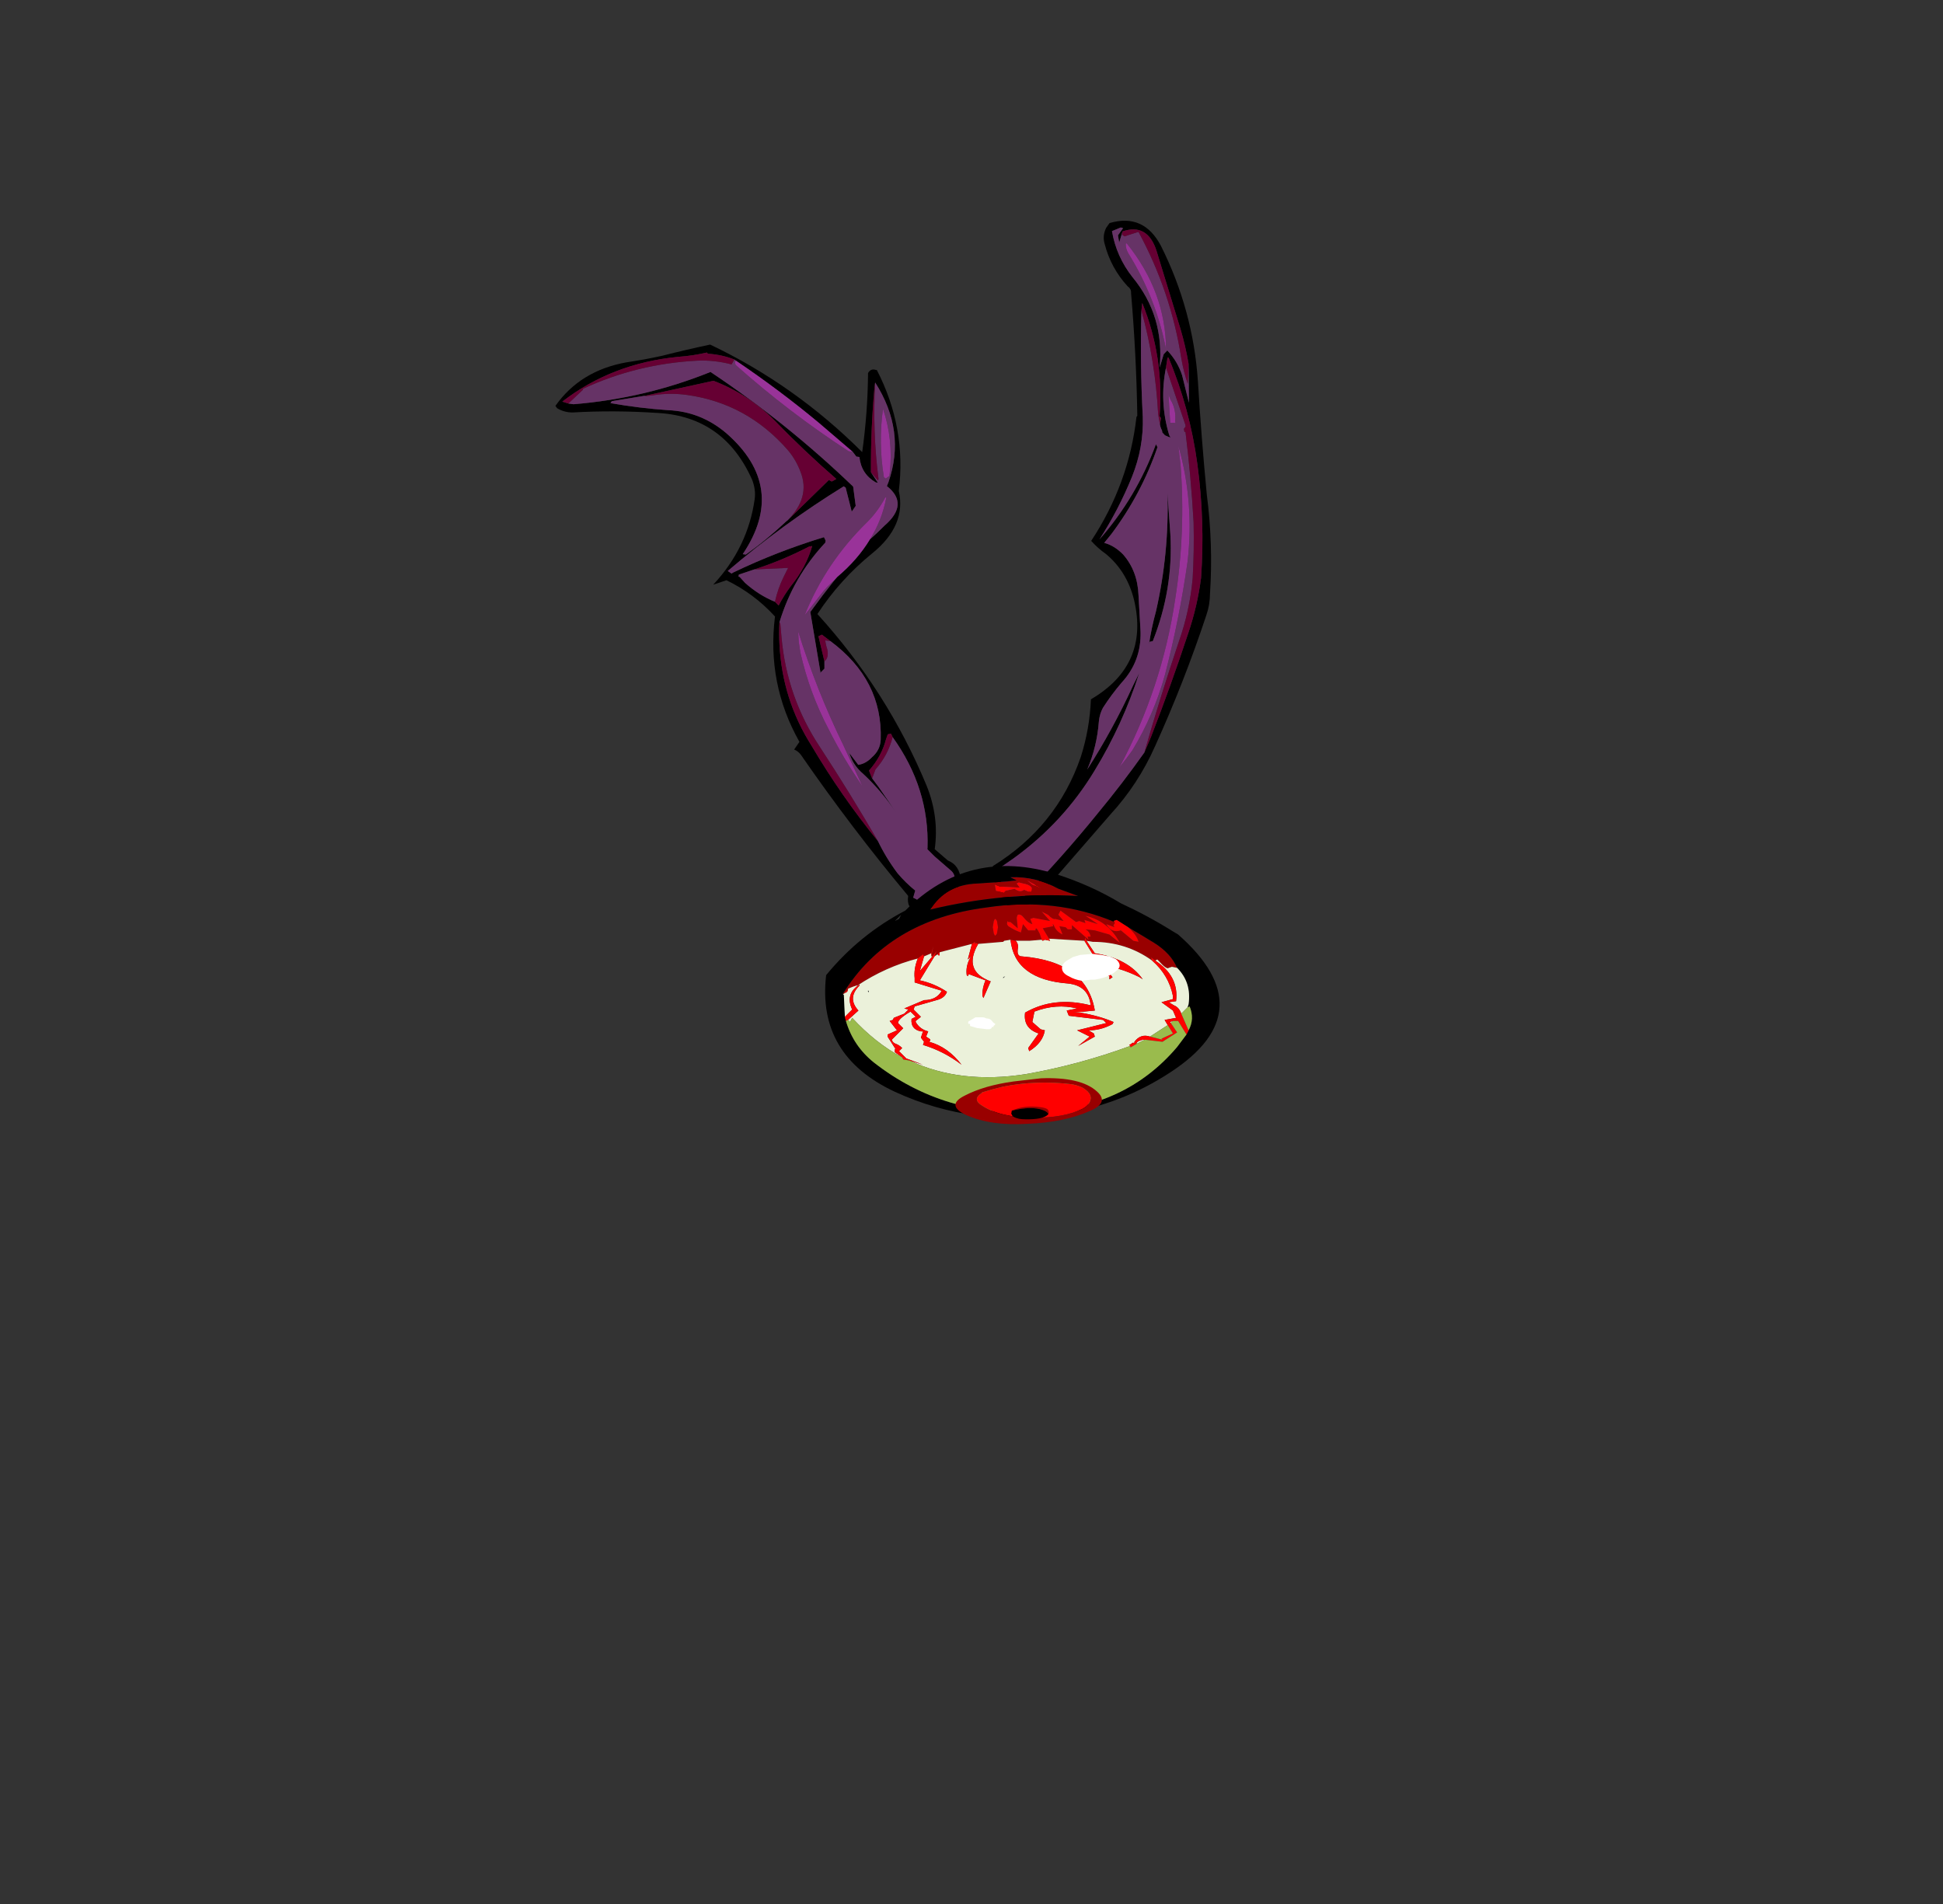 <?xml version="1.0" encoding="UTF-8" standalone="no"?>
<svg xmlns:ffdec="https://www.free-decompiler.com/flash" xmlns:xlink="http://www.w3.org/1999/xlink" ffdec:objectType="frame" height="640.05px" width="653.0px" xmlns="http://www.w3.org/2000/svg">
  <rect width="100%" height="100%" fill="#333333" stroke="none"/>
  <g transform="matrix(1.0, 0.0, 0.0, 1.0, 345.2, 387.6)">
    <use ffdec:characterId="28" height="222.6" transform="matrix(0.985, -0.169, 0.169, 0.985, -46.837, -300.192)" width="96.6" xlink:href="#sprite0"/>
    <use ffdec:characterId="26" height="179.2" transform="matrix(0.99, 0.139, -0.139, 0.99, -154.7, -278.55)" width="157.15" xlink:href="#sprite1"/>
    <use ffdec:characterId="44" height="12.1" transform="matrix(7.0, 0.0, 0.0, 7.0, -67.9, -96.6)" width="18.95" xlink:href="#shape2"/>
    <use ffdec:characterId="33" height="37.1" transform="matrix(0.986, -0.005, 0.049, 0.415, -25.053, -25.028)" width="50.05" xlink:href="#sprite2"/>
    <use ffdec:characterId="16" height="19.6" transform="matrix(0.03, -0.172, 0.647, -0.047, -5.757, -10.887)" width="25.55" xlink:href="#sprite3"/>
    <use ffdec:characterId="18" height="24.5" transform="matrix(1.731, 0.0, 0.0, 1.033, -19.8, -67.0)" width="29.4" xlink:href="#sprite4"/>
  </g>
  <defs>
    <g id="sprite0" transform="matrix(1.0, 0.0, 0.0, 1.0, 48.3, 111.65)">
      <use ffdec:characterId="27" height="31.8" transform="matrix(7.0, 0.0, 0.0, 7.0, -48.3, -111.65)" width="13.8" xlink:href="#shape0"/>
    </g>
    <g id="shape0" transform="matrix(1.0, 0.0, 0.0, 1.0, 6.9, 15.95)">
      <path d="M4.45 -15.4 L4.2 -14.9 4.2 -15.25 4.5 -15.55 4.4 -15.6 3.95 -15.5 Q3.95 -14.25 4.55 -13.15 5.75 -11.05 5.1 -8.65 L5.4 -9.25 5.6 -9.4 Q6.0 -8.8 6.1 -8.1 L6.2 -6.75 6.5 -8.6 Q6.5 -9.45 6.4 -10.3 L5.9 -14.2 Q5.7 -15.6 4.45 -15.4 M3.9 -15.9 Q5.6 -16.1 6.15 -14.4 7.15 -11.1 6.8 -7.7 6.5 -4.95 6.3 -2.25 6.2 0.15 5.65 2.45 5.55 3.0 5.3 3.45 3.7 6.45 1.8 9.25 0.7 10.9 -0.85 12.1 L-4.7 15.25 Q-5.25 15.7 -5.9 15.85 -6.25 15.9 -6.5 15.55 -7.05 14.7 -6.85 13.6 -3.5 12.25 -1.8 9.15 -1.15 7.9 -0.85 6.5 2.2 5.35 2.0 2.15 1.9 0.75 1.05 -0.25 0.7 -0.6 0.45 -1.0 2.7 -3.4 3.6 -6.5 L3.65 -6.55 Q4.1 -9.45 4.35 -12.4 4.4 -12.6 4.25 -12.75 3.6 -13.75 3.5 -14.95 3.45 -15.35 3.7 -15.7 L3.9 -15.9 M4.65 -5.95 L4.75 -6.25 4.7 -6.35 Q5.4 -9.1 4.8 -11.85 L4.7 -11.5 Q4.2 -9.0 3.9 -6.45 3.7 -5.0 2.9 -3.7 2.0 -2.25 0.85 -1.0 2.95 -2.7 4.3 -5.05 L4.35 -4.9 Q3.2 -2.8 1.45 -1.15 L1.05 -0.8 Q1.5 -0.6 1.85 -0.1 2.4 0.8 2.25 1.95 L2.05 3.7 Q1.85 5.1 0.75 5.95 0.15 6.45 -0.35 7.0 -0.55 7.25 -0.65 7.6 -0.95 8.8 -1.6 9.8 -0.05 8.1 1.25 6.2 L1.65 5.65 Q0.45 7.95 -1.25 9.9 -3.15 12.1 -5.8 13.4 L-6.55 13.75 -6.6 14.2 Q-6.6 14.5 -6.5 14.85 -6.35 15.2 -6.1 15.5 -5.95 15.65 -5.75 15.55 L-5.7 15.35 Q-3.5 13.75 -1.45 11.95 -0.05 10.75 1.25 9.45 L1.7 8.75 Q3.05 6.5 4.3 4.15 4.95 2.95 5.35 1.65 6.0 -1.0 6.1 -3.75 6.2 -6.45 5.6 -9.05 L5.55 -9.05 5.4 -8.6 Q4.8 -7.05 5.0 -5.4 5.0 -5.35 5.05 -5.25 L4.95 -5.3 4.8 -5.4 4.7 -5.55 4.7 -5.65 Q4.65 -5.8 4.65 -5.95 M4.45 -2.65 L4.25 -0.65 Q3.95 1.95 2.55 4.25 L2.4 4.25 2.35 4.35 Q2.6 3.6 2.95 2.85 4.05 0.2 4.45 -2.65" fill="#000000" fill-rule="evenodd" stroke="none"/>
      <path d="M6.5 -8.6 L6.2 -6.75 6.1 -8.1 Q6.0 -8.8 5.6 -9.4 L5.4 -9.25 5.1 -8.65 Q5.75 -11.05 4.55 -13.15 3.95 -14.25 3.95 -15.5 L4.4 -15.6 4.5 -15.55 4.2 -15.25 4.2 -14.9 4.45 -15.4 4.4 -15.25 4.5 -15.15 5.2 -15.25 Q6.25 -12.15 6.2 -8.9 6.2 -8.25 6.3 -7.65 L6.5 -8.6 M4.55 -14.8 L4.5 -14.8 Q4.45 -14.55 4.55 -14.3 5.5 -11.95 5.55 -9.45 6.0 -12.2 4.55 -14.8 M4.7 -11.5 Q4.95 -9.0 4.65 -6.45 L4.65 -5.95 Q4.65 -5.8 4.7 -5.65 L4.7 -5.55 4.8 -5.4 4.95 -5.3 5.05 -5.25 Q5.0 -5.35 5.0 -5.4 4.8 -7.05 5.4 -8.6 L5.85 -5.75 5.85 -5.65 5.75 -5.55 5.75 -5.4 5.8 -5.4 Q5.7 -3.25 5.45 -1.05 5.25 0.3 4.95 1.6 4.55 3.1 3.8 4.45 2.45 6.95 1.25 9.45 -0.05 10.75 -1.45 11.95 -3.5 13.75 -5.7 15.35 L-5.75 15.55 Q-5.95 15.65 -6.1 15.5 -6.35 15.2 -6.5 14.85 -6.6 14.5 -6.6 14.2 L-6.55 13.75 -5.8 13.4 Q-3.15 12.1 -1.25 9.9 0.45 7.95 1.65 5.65 L1.25 6.2 Q-0.05 8.1 -1.6 9.8 -0.95 8.8 -0.65 7.6 -0.55 7.25 -0.35 7.0 0.15 6.45 0.75 5.95 1.85 5.1 2.05 3.7 L2.25 1.95 Q2.4 0.8 1.85 -0.1 1.5 -0.6 1.05 -0.8 L1.45 -1.15 Q3.2 -2.8 4.35 -4.9 L4.3 -5.05 Q2.95 -2.7 0.85 -1.0 2.0 -2.25 2.9 -3.7 3.7 -5.0 3.9 -6.45 4.2 -9.0 4.7 -11.5 M5.55 -9.05 L5.6 -9.05 5.55 -9.05 M5.15 -5.95 L5.4 -5.9 5.4 -6.0 Q5.55 -6.55 5.35 -7.05 L5.3 -7.3 5.15 -5.95 M5.35 -4.8 L5.3 -3.9 Q5.0 -0.65 3.95 2.45 2.6 6.55 -0.05 9.95 0.35 9.6 0.7 9.25 2.0 7.75 2.85 5.95 4.0 3.4 4.85 0.75 5.65 -2.0 5.35 -4.8 M4.45 -2.65 Q4.05 0.2 2.95 2.85 2.6 3.6 2.35 4.35 L2.4 4.25 2.55 4.25 Q3.95 1.95 4.25 -0.65 L4.45 -2.65" fill="#663366" fill-rule="evenodd" stroke="none"/>
      <path d="M4.45 -15.4 Q5.7 -15.6 5.9 -14.2 L6.4 -10.3 Q6.5 -9.45 6.5 -8.6 L6.3 -7.65 Q6.2 -8.25 6.2 -8.9 6.25 -12.15 5.2 -15.25 L4.5 -15.15 4.4 -15.25 4.45 -15.4 M4.7 -11.5 L4.8 -11.85 Q5.4 -9.1 4.7 -6.35 L4.75 -6.25 4.65 -5.95 4.65 -6.45 Q4.95 -9.0 4.7 -11.5 M5.4 -8.6 L5.55 -9.05 5.6 -9.05 Q6.2 -6.45 6.1 -3.75 6.0 -1.0 5.35 1.65 4.95 2.95 4.3 4.15 3.05 6.5 1.7 8.75 L1.25 9.45 Q2.45 6.95 3.8 4.45 4.55 3.1 4.95 1.6 5.25 0.3 5.45 -1.05 5.7 -3.25 5.8 -5.4 L5.75 -5.4 5.75 -5.55 5.85 -5.65 5.85 -5.75 5.4 -8.6" fill="#660033" fill-rule="evenodd" stroke="none"/>
      <path d="M4.55 -14.8 Q6.0 -12.2 5.55 -9.45 5.5 -11.95 4.55 -14.3 4.45 -14.55 4.5 -14.8 L4.55 -14.8 M5.15 -5.95 L5.3 -7.3 5.35 -7.05 Q5.55 -6.55 5.4 -6.0 L5.4 -5.9 5.15 -5.95 M5.35 -4.8 Q5.65 -2.0 4.85 0.75 4.0 3.4 2.85 5.95 2.0 7.75 0.7 9.25 0.35 9.6 -0.05 9.95 2.6 6.55 3.95 2.45 5.0 -0.65 5.3 -3.9 L5.35 -4.8" fill="#993399" fill-rule="evenodd" stroke="none"/>
    </g>
    <g id="sprite1" transform="matrix(1.0, 0.0, 0.0, 1.0, 0.0, 0.0)">
      <use ffdec:characterId="25" height="25.6" transform="matrix(7.0, 0.0, 0.0, 7.0, 0.0, 0.0)" width="22.45" xlink:href="#shape1"/>
    </g>
    <g id="shape1" transform="matrix(1.0, 0.0, 0.0, 1.0, 0.0, 0.0)">
      <path d="M15.0 0.1 L15.05 0.1 Q16.85 2.65 16.9 5.7 17.5 7.3 16.05 8.85 14.7 10.3 13.85 12.1 17.7 15.3 20.2 19.55 21.0 20.95 21.0 22.5 L21.7 22.95 Q22.3 23.1 22.45 23.8 L22.35 24.3 22.25 24.3 Q21.65 25.1 20.8 25.6 L20.65 25.6 20.7 25.5 20.65 25.5 20.65 25.55 20.55 25.5 Q20.05 25.55 20.05 24.9 16.9 22.05 14.0 18.9 13.85 18.75 13.65 18.7 L13.85 18.3 Q11.9 15.75 11.85 12.5 10.7 11.55 9.3 11.1 L8.7 11.4 Q10.1 9.4 10.1 7.05 10.1 6.6 9.85 6.15 8.1 3.35 4.95 3.6 2.85 3.75 0.85 4.15 0.45 4.2 0.1 4.05 L0.0 3.95 Q0.95 2.1 3.1 1.4 3.95 1.15 4.75 0.85 5.85 0.4 6.95 0.0 11.25 1.35 14.9 4.1 14.9 2.2 14.65 0.3 14.75 0.05 15.0 0.1 M15.05 0.7 L15.05 0.9 Q15.15 2.95 15.45 5.0 L15.85 5.45 15.75 5.45 Q15.0 5.15 14.8 4.35 L14.65 4.35 14.45 4.15 12.65 3.0 Q10.55 1.7 8.3 0.6 L8.2 0.55 Q7.6 0.4 6.9 0.45 L6.85 0.4 Q6.2 0.65 5.5 0.8 2.4 1.55 0.3 3.7 L0.6 3.75 0.85 3.75 Q4.2 3.0 7.15 1.3 11.1 3.2 14.7 5.8 L14.95 6.7 14.8 7.0 14.35 5.9 14.25 5.85 Q11.6 8.05 9.3 10.65 L9.5 10.75 9.55 10.7 Q11.5 9.4 13.65 8.4 L13.75 8.55 13.75 8.65 Q12.45 10.5 12.1 12.75 12.15 13.3 12.25 13.8 12.75 16.4 14.45 18.4 16.2 20.6 18.25 22.5 18.75 23.25 19.4 23.9 19.85 24.3 20.35 24.6 L20.3 24.95 20.45 25.0 Q20.8 25.2 21.05 25.0 21.55 24.65 21.95 24.25 L22.0 24.1 21.95 23.95 22.15 23.85 Q22.15 23.55 21.9 23.4 L21.05 22.85 20.65 22.55 20.65 22.5 Q20.35 19.65 18.25 17.45 L18.15 17.3 18.0 17.35 17.95 17.6 Q17.85 18.45 17.35 19.2 L17.55 19.55 17.9 19.9 18.5 20.55 18.9 21.0 Q18.1 20.1 17.1 19.4 16.55 19.05 16.3 18.5 L16.8 19.0 Q17.15 18.9 17.4 18.55 17.75 18.15 17.7 17.65 17.4 14.8 14.65 13.3 L14.2 13.05 14.05 13.15 14.5 14.3 14.55 14.65 14.4 14.85 14.4 14.9 13.5 12.05 Q13.95 11.2 14.45 10.35 L14.55 10.2 Q15.4 9.25 15.85 8.2 16.15 7.85 16.45 7.45 17.5 6.25 16.3 5.55 L16.35 5.35 Q16.85 2.8 15.05 0.7 M14.2 13.05 L14.2 13.05 M11.8 7.85 L13.5 5.65 13.65 5.7 13.85 5.55 Q12.15 4.45 10.55 3.2 9.1 2.1 7.35 1.7 L4.25 2.85 2.65 3.35 2.6 3.45 Q4.0 3.5 5.4 3.4 6.95 3.25 8.3 4.1 11.6 6.25 9.9 9.75 L10.05 9.75 Q10.95 8.9 11.75 7.9 L11.8 7.85 M11.75 11.8 L11.95 11.95 Q12.15 11.4 12.4 10.95 13.0 9.95 13.15 8.9 L13.0 8.95 Q11.8 9.8 10.55 10.4 L9.85 10.75 9.85 10.85 9.9 10.85 10.2 11.1 Q10.95 11.6 11.75 11.8" fill="#000000" fill-rule="evenodd" stroke="none"/>
      <path d="M15.05 0.7 Q16.85 2.8 16.35 5.35 L16.3 5.55 Q17.5 6.25 16.45 7.45 16.15 7.85 15.85 8.2 16.3 7.2 16.35 6.1 L16.3 6.1 Q16.05 6.8 15.6 7.4 13.9 9.6 13.25 12.25 L13.85 11.2 Q14.1 10.75 14.45 10.35 13.95 11.2 13.5 12.05 L14.4 14.9 14.4 14.85 14.55 14.65 14.5 14.3 Q14.7 14.1 14.55 13.7 14.45 13.5 14.4 13.3 L14.65 13.3 Q17.4 14.8 17.7 17.65 17.75 18.15 17.4 18.55 17.15 18.9 16.8 19.0 L16.3 18.5 Q16.55 19.05 17.1 19.4 18.1 20.1 18.9 21.0 L18.5 20.55 17.9 19.9 17.55 19.55 17.65 19.1 Q18.15 18.35 18.25 17.45 20.35 19.65 20.65 22.5 L20.65 22.55 21.05 22.85 21.9 23.4 Q22.15 23.55 22.15 23.85 L21.95 23.95 22.0 24.1 21.95 24.25 Q21.55 24.65 21.05 25.0 20.8 25.2 20.45 25.0 L20.3 24.95 20.35 24.6 Q19.85 24.3 19.4 23.9 18.75 23.25 18.25 22.5 16.6 20.4 14.85 18.4 12.95 16.25 12.3 13.45 L12.15 12.8 12.1 12.75 Q12.45 10.5 13.75 8.65 L13.75 8.55 13.65 8.4 Q11.5 9.4 9.55 10.7 L9.5 10.75 9.3 10.65 Q11.6 8.05 14.25 5.85 L14.35 5.9 14.8 7.0 14.95 6.7 14.7 5.8 Q11.1 3.2 7.15 1.3 4.2 3.0 0.85 3.75 L0.6 3.75 1.2 3.0 1.2 2.95 Q3.6 1.4 6.45 0.85 7.25 0.7 8.1 0.8 L8.2 0.55 8.3 0.6 Q8.25 0.6 8.25 0.7 L8.3 0.8 Q11.15 2.7 14.25 4.15 L14.45 4.15 14.65 4.35 14.8 4.35 Q15.0 5.15 15.75 5.45 L15.85 5.45 15.45 5.0 15.85 5.35 15.85 5.25 Q15.25 3.05 15.05 0.7 M11.8 7.85 L11.75 7.9 Q10.95 8.9 10.05 9.75 L9.9 9.75 Q11.6 6.25 8.3 4.1 6.95 3.25 5.4 3.4 4.0 3.5 2.6 3.45 L2.65 3.35 4.25 2.85 4.15 2.9 4.55 2.8 Q5.35 2.55 6.2 2.55 9.1 2.55 11.35 4.5 11.8 4.9 12.1 5.45 12.75 6.6 11.8 7.85 M16.35 5.05 L16.35 4.9 Q16.3 3.3 15.6 1.9 15.6 3.55 16.1 5.15 L16.2 5.2 16.35 5.05 M10.55 10.4 L12.15 10.1 12.0 10.55 Q11.8 11.15 11.75 11.8 10.95 11.6 10.2 11.1 L9.9 10.85 9.85 10.85 9.85 10.75 10.55 10.4 M13.15 13.55 L13.3 14.05 Q14.0 15.9 15.15 17.5 16.05 18.8 17.15 20.0 L15.95 18.15 Q14.3 15.7 13.05 13.05 L13.15 13.55" fill="#663366" fill-rule="evenodd" stroke="none"/>
      <path d="M15.45 5.0 Q15.15 2.95 15.05 0.9 L15.05 0.7 Q15.25 3.05 15.85 5.25 L15.85 5.35 15.45 5.0 M14.5 14.3 L14.05 13.15 14.2 13.05 14.65 13.3 14.4 13.3 Q14.45 13.5 14.55 13.7 14.7 14.1 14.5 14.3 M17.55 19.55 L17.35 19.2 Q17.85 18.45 17.95 17.6 L18.0 17.35 18.15 17.3 18.25 17.45 Q18.15 18.35 17.65 19.1 L17.55 19.55 M18.25 22.5 Q16.2 20.6 14.45 18.4 12.75 16.4 12.25 13.8 12.15 13.3 12.1 12.75 L12.15 12.8 12.3 13.45 Q12.95 16.25 14.85 18.4 16.6 20.4 18.25 22.5 M0.6 3.75 L0.3 3.7 Q2.4 1.55 5.5 0.8 6.2 0.65 6.85 0.4 L6.9 0.45 Q7.6 0.4 8.2 0.55 L8.1 0.8 Q7.25 0.7 6.45 0.85 3.6 1.4 1.2 2.95 L1.2 3.0 0.6 3.75 M4.25 2.85 L7.35 1.7 Q9.1 2.1 10.55 3.2 12.15 4.45 13.85 5.55 L13.65 5.7 13.5 5.65 11.8 7.85 Q12.75 6.6 12.1 5.45 11.8 4.9 11.35 4.5 9.1 2.55 6.2 2.55 5.35 2.55 4.55 2.8 L4.15 2.9 4.25 2.85 M10.55 10.4 Q11.8 9.8 13.0 8.95 L13.15 8.9 Q13.0 9.95 12.4 10.95 12.15 11.4 11.95 11.95 L11.75 11.8 Q11.8 11.15 12.0 10.55 L12.15 10.1 10.55 10.4" fill="#660033" fill-rule="evenodd" stroke="none"/>
      <path d="M15.85 8.2 Q15.4 9.25 14.55 10.2 L14.45 10.35 Q14.1 10.75 13.85 11.2 L13.25 12.25 Q13.9 9.6 15.6 7.4 16.05 6.8 16.3 6.1 L16.35 6.1 Q16.3 7.2 15.85 8.2 M8.3 0.6 Q10.55 1.7 12.65 3.0 L14.45 4.15 14.25 4.15 Q11.15 2.7 8.3 0.8 L8.25 0.7 Q8.25 0.6 8.3 0.6 M16.35 5.05 L16.2 5.2 16.1 5.15 Q15.6 3.55 15.6 1.9 16.3 3.3 16.35 4.9 L16.35 5.05 M13.15 13.55 L13.05 13.05 Q14.3 15.7 15.95 18.15 L17.15 20.0 Q16.05 18.8 15.15 17.5 14.0 15.9 13.3 14.05 L13.15 13.55" fill="#993399" fill-rule="evenodd" stroke="none"/>
    </g>
    <g id="shape2" transform="matrix(1.0, 0.0, 0.0, 1.0, 9.7, 13.8)">
      <path d="M6.8 -8.9 Q6.7 -8.8 6.3 -9.25 L6.25 -9.3 6.15 -9.25 5.95 -9.4 6.0 -9.25 Q4.75 -10.15 3.15 -10.15 L2.85 -10.2 2.8 -10.35 2.75 -10.2 1.05 -10.3 0.75 -10.8 1.25 -10.9 Q1.2 -11.1 1.3 -10.9 1.4 -10.65 1.7 -10.5 L1.55 -10.9 1.85 -10.85 1.95 -10.75 2.15 -10.75 2.15 -10.95 2.95 -10.25 2.9 -10.4 3.05 -10.4 Q3.0 -10.65 2.8 -10.75 L3.25 -10.7 3.95 -10.5 4.45 -10.1 Q3.9 -11.15 2.8 -11.4 L3.4 -11.0 2.75 -11.2 2.8 -11.05 2.5 -11.15 2.35 -11.1 1.6 -11.65 1.5 -11.45 1.75 -11.15 1.35 -11.25 Q1.25 -11.2 1.0 -11.45 L0.7 -11.6 1.1 -11.15 0.3 -11.3 0.15 -11.25 0.25 -11.0 Q0.05 -11.05 -0.15 -11.3 -0.3 -11.5 -0.45 -11.45 -0.5 -11.35 -0.5 -11.3 L-0.45 -10.8 -0.8 -11.1 -0.9 -11.1 -0.95 -11.15 -0.95 -11.1 Q-1.0 -11.0 -0.9 -10.9 -0.6 -10.7 -0.3 -10.6 L-0.2 -11.0 0.05 -10.7 0.4 -10.7 Q0.4 -10.95 0.6 -10.55 L0.7 -10.25 0.1 -10.2 0.0 -10.2 -0.55 -10.2 -0.8 -10.25 -1.1 -10.2 -1.15 -10.15 -2.35 -10.05 -2.45 -10.1 -2.5 -10.05 -2.5 -10.15 -2.65 -10.05 -4.2 -9.65 -4.3 -9.55 -4.45 -9.45 -4.35 -9.7 -4.55 -9.45 -4.6 -9.45 -4.5 -9.95 -4.6 -9.6 -4.95 -9.45 -5.0 -9.55 -5.25 -9.35 Q-6.8 -8.95 -8.15 -8.05 L-8.2 -8.05 -8.35 -8.0 -8.6 -7.9 -8.55 -7.95 -8.75 -7.7 -8.8 -7.65 -8.85 -7.65 Q-6.65 -11.2 -1.95 -11.8 1.35 -12.3 4.2 -11.1 L4.2 -11.0 Q4.15 -11.0 4.15 -10.95 4.15 -10.9 4.2 -10.85 L3.8 -11.0 Q4.05 -10.55 4.5 -10.7 L5.1 -10.2 5.35 -10.15 Q5.25 -10.5 4.85 -10.85 5.45 -10.5 6.1 -10.1 6.9 -9.6 7.2 -8.9 L6.95 -8.95 6.8 -8.9 6.75 -8.95 6.8 -8.9 M6.75 -8.95 L6.75 -8.95 M0.2 -12.55 Q0.35 -12.85 -0.2 -12.95 L-0.4 -13.0 -0.5 -12.95 -0.35 -12.75 -1.3 -12.8 -1.55 -12.9 -1.5 -12.6 -1.1 -12.5 -1.05 -12.6 -0.6 -12.7 Q-0.35 -12.5 -0.15 -12.65 L0.1 -12.55 0.2 -12.55 M0.8 -12.65 L0.0 -13.1 0.25 -12.9 0.8 -12.65 M2.45 -12.35 Q-1.1 -12.55 -4.65 -11.7 -3.9 -12.9 -2.4 -12.95 L-0.95 -13.05 -0.5 -13.1 -0.8 -13.25 Q0.4 -13.3 1.5 -12.7 L2.45 -12.35 M-1.55 -11.25 L-1.6 -11.15 -1.65 -10.85 -1.6 -10.55 -1.55 -10.45 Q-1.5 -10.45 -1.45 -10.55 L-1.4 -10.85 -1.45 -11.15 Q-1.5 -11.25 -1.55 -11.25" fill="#990000" fill-rule="evenodd" stroke="none"/>
      <path d="M7.7 -7.0 L7.75 -7.15 Q7.9 -8.2 7.2 -8.9 6.9 -9.6 6.1 -10.1 5.45 -10.5 4.85 -10.85 L4.3 -11.2 4.15 -11.15 4.2 -11.1 Q1.35 -12.3 -1.95 -11.8 -6.65 -11.2 -8.85 -7.65 L-8.8 -7.6 -8.75 -6.55 -8.7 -6.35 Q-8.35 -5.15 -7.35 -4.35 -3.95 -1.7 0.5 -2.0 4.7 -2.15 7.2 -5.1 L7.65 -5.7 7.75 -5.9 Q8.05 -6.45 7.8 -7.05 L7.7 -7.0 M7.25 -10.5 Q11.4 -6.85 6.9 -3.9 4.55 -2.35 1.75 -1.9 -2.55 -1.2 -6.35 -2.95 -10.1 -4.7 -9.65 -8.55 -8.05 -10.5 -5.85 -11.65 -2.8 -14.7 1.4 -13.4 3.1 -12.85 4.5 -12.0 5.8 -11.4 7.0 -10.65 L7.25 -10.5 M2.45 -12.35 L1.5 -12.7 Q0.4 -13.3 -0.8 -13.25 L-0.5 -13.1 -0.95 -13.05 -2.4 -12.95 Q-3.9 -12.9 -4.65 -11.7 -1.1 -12.55 2.45 -12.35 M7.2 -5.1 L7.2 -5.1 M-6.15 -11.25 L-6.05 -11.45 -6.35 -11.15 -6.15 -11.25" fill="#000000" fill-rule="evenodd" stroke="none"/>
      <path d="M6.15 -9.25 L6.25 -9.3 6.3 -9.25 Q6.7 -8.8 6.8 -8.9 L6.95 -8.95 7.2 -8.9 Q7.9 -8.2 7.75 -7.15 L7.7 -7.0 7.4 -6.7 Q7.3 -7.0 7.05 -7.1 L6.8 -7.25 7.15 -7.3 Q7.3 -8.5 6.15 -9.25 M6.75 -8.95 L6.75 -8.95 M6.0 -9.25 Q6.8 -8.55 7.0 -7.55 L7.0 -7.4 6.45 -7.25 7.0 -6.85 7.15 -6.5 6.6 -6.4 6.75 -6.15 5.9 -5.6 Q5.45 -5.75 5.15 -5.35 L5.15 -5.3 5.05 -5.3 5.0 -5.25 4.9 -5.2 4.95 -5.15 Q2.5 -4.25 -0.05 -3.8 -3.2 -3.3 -5.65 -4.45 L-5.0 -4.25 -5.8 -4.55 -6.15 -4.9 -6.0 -5.05 Q-6.15 -5.2 -6.3 -5.25 -6.45 -5.3 -6.5 -5.45 L-5.95 -6.0 -6.2 -6.25 Q-6.2 -6.45 -5.6 -6.8 L-5.35 -6.55 -5.55 -6.45 Q-5.6 -5.95 -5.1 -5.85 L-5.0 -5.85 -5.1 -5.55 -4.95 -5.35 -5.0 -5.2 Q-4.0 -4.9 -3.15 -4.25 -3.8 -5.1 -4.7 -5.35 -4.6 -5.45 -4.7 -5.5 L-4.85 -5.6 -4.75 -5.85 Q-5.15 -5.95 -5.35 -6.3 L-5.35 -6.35 -5.1 -6.55 -5.45 -6.9 -5.4 -7.05 -4.35 -7.35 Q-3.95 -7.45 -3.85 -7.75 -4.45 -8.15 -5.15 -8.3 L-4.45 -9.45 -4.3 -9.55 -4.25 -9.5 Q-4.2 -9.45 -4.2 -9.65 L-2.65 -10.05 -2.85 -9.3 -2.7 -9.45 -2.8 -9.25 Q-2.95 -8.9 -2.9 -8.55 L-2.85 -8.5 -2.8 -8.6 -2.0 -8.3 Q-2.15 -7.95 -2.15 -7.6 -2.15 -7.55 -2.1 -7.45 L-1.75 -8.25 Q-3.1 -8.75 -2.35 -10.05 L-1.15 -10.15 -1.1 -10.2 -0.8 -10.25 Q-0.6 -8.35 1.95 -8.15 2.95 -8.05 3.05 -7.1 1.3 -7.55 -0.1 -6.75 -0.2 -6.0 0.55 -5.75 L0.05 -5.05 0.1 -4.9 Q0.75 -5.3 0.85 -5.9 L0.65 -5.95 0.25 -6.3 0.35 -6.8 Q1.4 -7.2 2.4 -6.95 L1.9 -6.85 2.0 -6.6 3.65 -6.4 3.8 -6.25 2.4 -5.9 3.0 -5.6 2.45 -5.15 3.25 -5.6 3.2 -5.75 2.95 -5.9 Q3.5 -5.9 4.0 -6.15 L4.1 -6.2 4.15 -6.3 Q3.45 -6.6 2.55 -6.75 L2.2 -6.75 3.25 -6.85 Q2.85 -9.2 -0.25 -9.45 -0.5 -9.45 -0.45 -9.8 -0.4 -10.05 -0.55 -10.2 L0.0 -10.2 0.1 -10.2 0.7 -10.25 0.75 -10.2 0.85 -10.25 1.1 -10.2 1.05 -10.3 2.75 -10.2 3.15 -9.55 4.0 -9.35 4.4 -8.95 3.75 -8.85 3.65 -8.8 3.75 -8.6 3.95 -8.5 3.95 -8.35 4.1 -8.45 3.9 -8.7 Q3.9 -8.75 3.95 -8.75 L4.25 -8.85 4.4 -8.85 Q4.9 -8.7 5.4 -8.45 L5.55 -8.35 Q4.85 -9.35 3.25 -9.6 L2.85 -10.2 3.15 -10.15 Q4.75 -10.15 6.0 -9.25 M5.25 -5.25 Q5.25 -5.35 5.4 -5.4 5.5 -5.45 5.65 -5.45 L5.25 -5.25 M6.9 -6.25 L6.85 -6.3 7.0 -6.35 6.9 -6.25 M-8.75 -6.55 L-8.8 -7.6 -8.85 -7.65 -8.8 -7.65 -8.75 -7.7 Q-8.7 -7.7 -8.65 -7.75 -8.6 -7.8 -8.6 -7.9 L-8.35 -8.0 -8.2 -8.05 -8.15 -8.05 Q-6.8 -8.95 -5.25 -9.35 -5.45 -8.85 -5.4 -8.4 L-5.4 -8.2 -4.1 -7.8 Q-4.35 -7.35 -4.95 -7.35 L-5.9 -6.95 -5.7 -6.9 -5.9 -6.7 -6.4 -6.5 -6.45 -6.4 -6.6 -6.35 -6.25 -5.9 -6.7 -5.7 -6.7 -5.6 -6.35 -5.05 -6.3 -5.05 -6.35 -5.0 -6.35 -4.85 -6.0 -4.6 Q-7.3 -5.3 -8.4 -6.5 L-8.5 -6.3 -8.6 -6.4 -8.1 -6.85 Q-8.65 -7.45 -8.05 -8.05 L-8.05 -8.1 Q-8.75 -7.65 -8.4 -6.9 L-8.75 -6.55 M-4.95 -9.45 L-4.6 -9.6 -4.6 -9.45 -4.55 -9.45 -5.15 -8.75 -4.95 -9.45 M-1.15 -8.45 L-1.15 -8.4 -1.05 -8.5 -1.15 -8.45 M-7.6 -7.8 L-7.65 -7.8 Q-7.6 -7.65 -7.6 -7.8" fill="#ebf1da" fill-rule="evenodd" stroke="none"/>
      <path d="M6.15 -9.25 Q7.3 -8.5 7.15 -7.3 L6.8 -7.25 7.05 -7.1 Q7.3 -7.0 7.4 -6.7 L7.75 -5.9 7.65 -5.7 7.25 -6.35 7.0 -6.35 6.85 -6.3 6.9 -6.25 7.2 -5.8 6.65 -5.45 6.5 -5.35 5.65 -5.45 Q5.5 -5.45 5.4 -5.4 5.25 -5.35 5.25 -5.25 L5.0 -5.1 Q4.95 -5.05 4.95 -5.15 L4.9 -5.2 5.0 -5.25 5.05 -5.3 5.15 -5.3 5.15 -5.35 Q5.45 -5.75 5.9 -5.6 L6.5 -5.45 6.45 -5.5 7.0 -5.75 6.75 -6.15 6.6 -6.4 7.15 -6.5 7.0 -6.85 6.45 -7.25 7.0 -7.4 7.0 -7.55 Q6.8 -8.55 6.0 -9.25 L5.95 -9.4 6.15 -9.25 M6.8 -8.9 L6.75 -8.95 6.8 -8.9 M4.2 -11.1 L4.15 -11.15 4.3 -11.2 4.85 -10.85 Q5.25 -10.5 5.35 -10.15 L5.1 -10.2 4.5 -10.7 Q4.05 -10.55 3.8 -11.0 L4.2 -10.85 Q4.15 -10.9 4.15 -10.95 4.15 -11.0 4.2 -11.0 L4.2 -11.1 M0.8 -12.65 L0.25 -12.9 0.0 -13.1 0.8 -12.65 M0.2 -12.55 L0.1 -12.55 -0.15 -12.65 Q-0.35 -12.5 -0.6 -12.7 L-1.05 -12.6 -1.1 -12.5 -1.5 -12.6 -1.55 -12.9 -1.3 -12.8 -0.35 -12.75 -0.5 -12.95 -0.4 -13.0 -0.2 -12.95 Q0.35 -12.85 0.2 -12.55 M0.7 -10.25 L0.6 -10.55 Q0.4 -10.95 0.4 -10.7 L0.05 -10.7 -0.2 -11.0 -0.3 -10.6 Q-0.6 -10.7 -0.9 -10.9 -1.0 -11.0 -0.95 -11.1 L-0.95 -11.15 -0.9 -11.1 -0.8 -11.1 -0.45 -10.8 -0.5 -11.3 Q-0.5 -11.35 -0.45 -11.45 -0.3 -11.5 -0.15 -11.3 0.05 -11.05 0.25 -11.0 L0.15 -11.25 0.3 -11.3 1.1 -11.15 0.7 -11.6 1.0 -11.45 Q1.25 -11.2 1.35 -11.25 L1.75 -11.15 1.5 -11.45 1.6 -11.65 2.35 -11.1 2.5 -11.15 2.8 -11.05 2.75 -11.2 3.4 -11.0 2.8 -11.4 Q3.9 -11.15 4.45 -10.1 L3.95 -10.5 3.25 -10.7 2.8 -10.75 Q3.0 -10.65 3.05 -10.4 L2.9 -10.4 2.95 -10.25 2.15 -10.95 2.15 -10.75 1.95 -10.75 1.85 -10.85 1.55 -10.9 1.7 -10.5 Q1.4 -10.65 1.3 -10.9 1.2 -11.1 1.25 -10.9 L0.75 -10.8 1.05 -10.3 1.1 -10.2 0.85 -10.25 0.75 -10.2 0.7 -10.25 M2.75 -10.2 L2.8 -10.35 2.85 -10.2 3.25 -9.6 Q4.85 -9.35 5.55 -8.35 L5.4 -8.45 Q4.9 -8.7 4.4 -8.85 L4.25 -8.85 3.95 -8.75 Q3.9 -8.75 3.9 -8.7 L4.1 -8.45 3.95 -8.35 3.95 -8.5 3.75 -8.6 3.65 -8.8 3.75 -8.85 4.4 -8.95 4.0 -9.35 3.15 -9.55 2.75 -10.2 M0.0 -10.2 L0.1 -10.2 0.0 -10.2 M-0.55 -10.2 Q-0.4 -10.05 -0.45 -9.8 -0.5 -9.45 -0.25 -9.45 2.85 -9.2 3.25 -6.85 L2.2 -6.75 2.55 -6.75 Q3.45 -6.6 4.15 -6.3 L4.1 -6.2 4.0 -6.15 Q3.5 -5.9 2.95 -5.9 L3.2 -5.75 3.25 -5.6 2.45 -5.15 3.0 -5.6 2.4 -5.9 3.8 -6.25 3.65 -6.4 2.0 -6.6 1.9 -6.85 2.4 -6.95 Q1.4 -7.2 0.35 -6.8 L0.25 -6.3 0.65 -5.95 0.85 -5.9 Q0.75 -5.3 0.1 -4.9 L0.05 -5.05 0.55 -5.75 Q-0.2 -6.0 -0.1 -6.75 1.3 -7.55 3.05 -7.1 2.95 -8.05 1.95 -8.15 -0.6 -8.35 -0.8 -10.25 L-0.55 -10.2 M-2.35 -10.05 Q-3.1 -8.75 -1.75 -8.25 L-2.1 -7.45 Q-2.15 -7.55 -2.15 -7.6 -2.15 -7.95 -2.0 -8.3 L-2.8 -8.6 -2.85 -8.5 -2.9 -8.55 Q-2.95 -8.9 -2.8 -9.25 L-2.7 -9.45 -2.85 -9.3 -2.65 -10.05 -2.5 -10.15 -2.5 -10.05 -2.45 -10.1 -2.35 -10.05 M-4.2 -9.65 Q-4.2 -9.45 -4.25 -9.5 L-4.3 -9.55 -4.2 -9.65 M-4.45 -9.45 L-5.15 -8.3 Q-4.45 -8.15 -3.85 -7.75 -3.95 -7.45 -4.35 -7.35 L-5.4 -7.05 -5.45 -6.9 -5.1 -6.55 -5.35 -6.35 -5.35 -6.3 Q-5.15 -5.95 -4.75 -5.85 L-4.85 -5.6 -4.7 -5.5 Q-4.6 -5.45 -4.7 -5.35 -3.8 -5.1 -3.15 -4.25 -4.0 -4.9 -5.0 -5.2 L-4.95 -5.35 -5.1 -5.55 -5.0 -5.85 -5.1 -5.85 Q-5.6 -5.95 -5.55 -6.45 L-5.35 -6.55 -5.6 -6.8 Q-6.2 -6.45 -6.2 -6.25 L-5.95 -6.0 -6.5 -5.45 Q-6.45 -5.3 -6.3 -5.25 -6.15 -5.2 -6.0 -5.05 L-6.15 -4.9 -5.8 -4.55 -5.0 -4.25 -5.65 -4.45 -5.95 -4.5 -6.0 -4.6 -6.35 -4.85 -6.35 -5.0 -6.3 -5.05 -6.35 -5.05 -6.7 -5.6 -6.7 -5.7 -6.25 -5.9 -6.6 -6.35 -6.45 -6.4 -6.4 -6.5 -5.9 -6.7 -5.7 -6.9 -5.9 -6.95 -4.95 -7.35 Q-4.35 -7.35 -4.1 -7.8 L-5.4 -8.2 -5.4 -8.4 Q-5.45 -8.85 -5.25 -9.35 L-5.0 -9.55 -4.95 -9.45 -5.15 -8.75 -4.55 -9.45 -4.35 -9.7 -4.45 -9.45 M7.2 -5.1 L7.2 -5.1 7.2 -5.1 M-8.7 -6.35 L-8.75 -6.55 -8.4 -6.9 Q-8.75 -7.65 -8.05 -8.1 L-8.05 -8.05 Q-8.65 -7.45 -8.1 -6.85 L-8.6 -6.4 -8.7 -6.35 M-1.55 -11.25 Q-1.5 -11.25 -1.45 -11.15 L-1.4 -10.85 -1.45 -10.55 Q-1.5 -10.45 -1.55 -10.45 L-1.6 -10.55 -1.65 -10.85 -1.6 -11.15 -1.55 -11.25 M-4.6 -9.6 L-4.5 -9.95 -4.6 -9.45 -4.6 -9.6 M-8.6 -7.9 Q-8.6 -7.8 -8.65 -7.75 -8.7 -7.7 -8.75 -7.7 L-8.55 -7.95 -8.6 -7.9" fill="#ff0000" fill-rule="evenodd" stroke="none"/>
      <path d="M7.4 -6.7 L7.7 -7.0 7.8 -7.05 Q8.05 -6.45 7.75 -5.9 L7.4 -6.7 M6.75 -6.15 L7.0 -5.75 6.45 -5.5 6.5 -5.45 5.9 -5.6 6.75 -6.15 M4.95 -5.15 Q4.95 -5.05 5.0 -5.1 L5.25 -5.25 5.65 -5.45 6.5 -5.35 6.65 -5.45 7.2 -5.8 6.9 -6.25 7.0 -6.35 7.25 -6.35 7.65 -5.7 7.2 -5.1 Q4.7 -2.15 0.5 -2.0 -3.95 -1.7 -7.35 -4.35 -8.35 -5.15 -8.7 -6.35 L-8.6 -6.4 -8.5 -6.3 -8.4 -6.5 Q-7.3 -5.3 -6.0 -4.6 L-5.95 -4.5 -5.65 -4.45 Q-3.2 -3.3 -0.05 -3.8 2.5 -4.25 4.95 -5.15 M7.2 -5.1 L7.2 -5.1" fill="#9abb4d" fill-rule="evenodd" stroke="none"/>
    </g>
    <g id="sprite2" transform="matrix(1.0, 0.0, 0.0, 1.0, 24.85, 18.55)">
      <use ffdec:characterId="32" height="5.3" transform="matrix(7.0, 0.0, 0.0, 7.0, -24.85, -18.55)" width="7.15" xlink:href="#shape3"/>
    </g>
    <g id="shape3" transform="matrix(1.0, 0.0, 0.0, 1.0, 3.55, 2.65)">
      <path d="M2.2 -1.95 Q2.55 -1.8 2.75 -1.5 3.25 -0.7 2.95 0.25 2.85 0.6 2.6 0.9 1.65 1.95 0.15 1.9 -1.45 1.85 -2.25 0.5 -2.75 -0.25 -2.2 -1.0 L-2.2 -1.05 Q-1.7 -1.4 -1.15 -1.7 0.5 -2.45 2.2 -1.95" fill="#ff0000" fill-rule="evenodd" stroke="none"/>
      <path d="M3.4 -1.1 Q3.95 0.2 2.95 1.15 1.65 2.45 -0.15 2.6 -1.95 2.85 -3.1 1.55 -4.05 0.4 -3.05 -0.7 -2.05 -1.85 -0.6 -2.3 L0.75 -2.65 Q2.7 -2.8 3.4 -1.1 M2.2 -1.95 Q0.5 -2.45 -1.15 -1.7 -1.7 -1.4 -2.2 -1.05 L-2.2 -1.0 Q-2.75 -0.25 -2.25 0.5 -1.45 1.85 0.15 1.9 1.65 1.95 2.6 0.9 2.85 0.6 2.95 0.25 3.25 -0.7 2.75 -1.5 2.55 -1.8 2.2 -1.95" fill="#990000" fill-rule="evenodd" stroke="none"/>
    </g>
    <g id="sprite3" transform="matrix(1.0, 0.0, 0.0, 1.0, 12.25, 9.8)">
      <use ffdec:characterId="15" height="2.8" transform="matrix(7.0, 0.0, 0.0, 7.0, -12.25, -9.8)" width="3.65" xlink:href="#shape4"/>
    </g>
    <g id="shape4" transform="matrix(1.0, 0.0, 0.0, 1.0, 1.75, 1.4)">
      <path d="M1.1 -1.4 Q2.45 -0.55 1.5 0.7 1.25 1.05 0.8 1.25 0.1 1.45 -0.65 1.4 0.05 1.3 0.6 0.95 2.05 0.05 1.1 -1.4" fill="#990000" fill-rule="evenodd" stroke="none"/>
      <path d="M-0.65 1.4 Q-2.15 1.1 -1.6 -0.35 -1.55 -0.55 -1.35 -0.75 -0.75 -1.3 0.05 -1.35 L0.15 -1.4 1.1 -1.4 Q2.05 0.05 0.6 0.95 0.05 1.3 -0.65 1.4" fill="#000000" fill-rule="evenodd" stroke="none"/>
    </g>
    <g id="sprite4" transform="matrix(1.0, 0.0, 0.0, 1.0, 14.7, 12.25)">
      <use ffdec:characterId="17" height="3.5" transform="matrix(7.0, 0.0, 0.0, 7.0, -14.7, -12.25)" width="4.2" xlink:href="#shape5"/>
    </g>
    <g id="shape5" transform="matrix(1.0, 0.0, 0.0, 1.0, 2.1, 1.75)">
      <path d="M1.35 -1.75 L1.6 -1.7 1.75 -1.65 1.8 -1.65 2.0 -1.5 Q2.2 -1.2 2.0 -0.95 1.8 -0.65 1.4 -0.55 L1.3 -0.55 1.05 -0.5 Q0.85 -0.55 0.7 -0.7 0.5 -0.85 0.5 -1.1 0.5 -1.3 0.65 -1.45 L0.8 -1.6 1.0 -1.7 1.35 -1.75 M-1.35 1.5 Q-1.35 1.55 -1.4 1.6 L-1.4 1.65 -1.45 1.65 -1.45 1.7 -1.5 1.75 -1.6 1.75 -1.85 1.7 -2.05 1.6 -2.05 1.5 -2.1 1.5 -2.1 1.4 -1.9 1.2 -1.7 1.2 Q-1.65 1.2 -1.6 1.25 -1.5 1.25 -1.45 1.35 L-1.4 1.45 -1.35 1.5" fill="#ffffff" fill-rule="evenodd" stroke="none"/>
    </g>
  </defs>
</svg>
